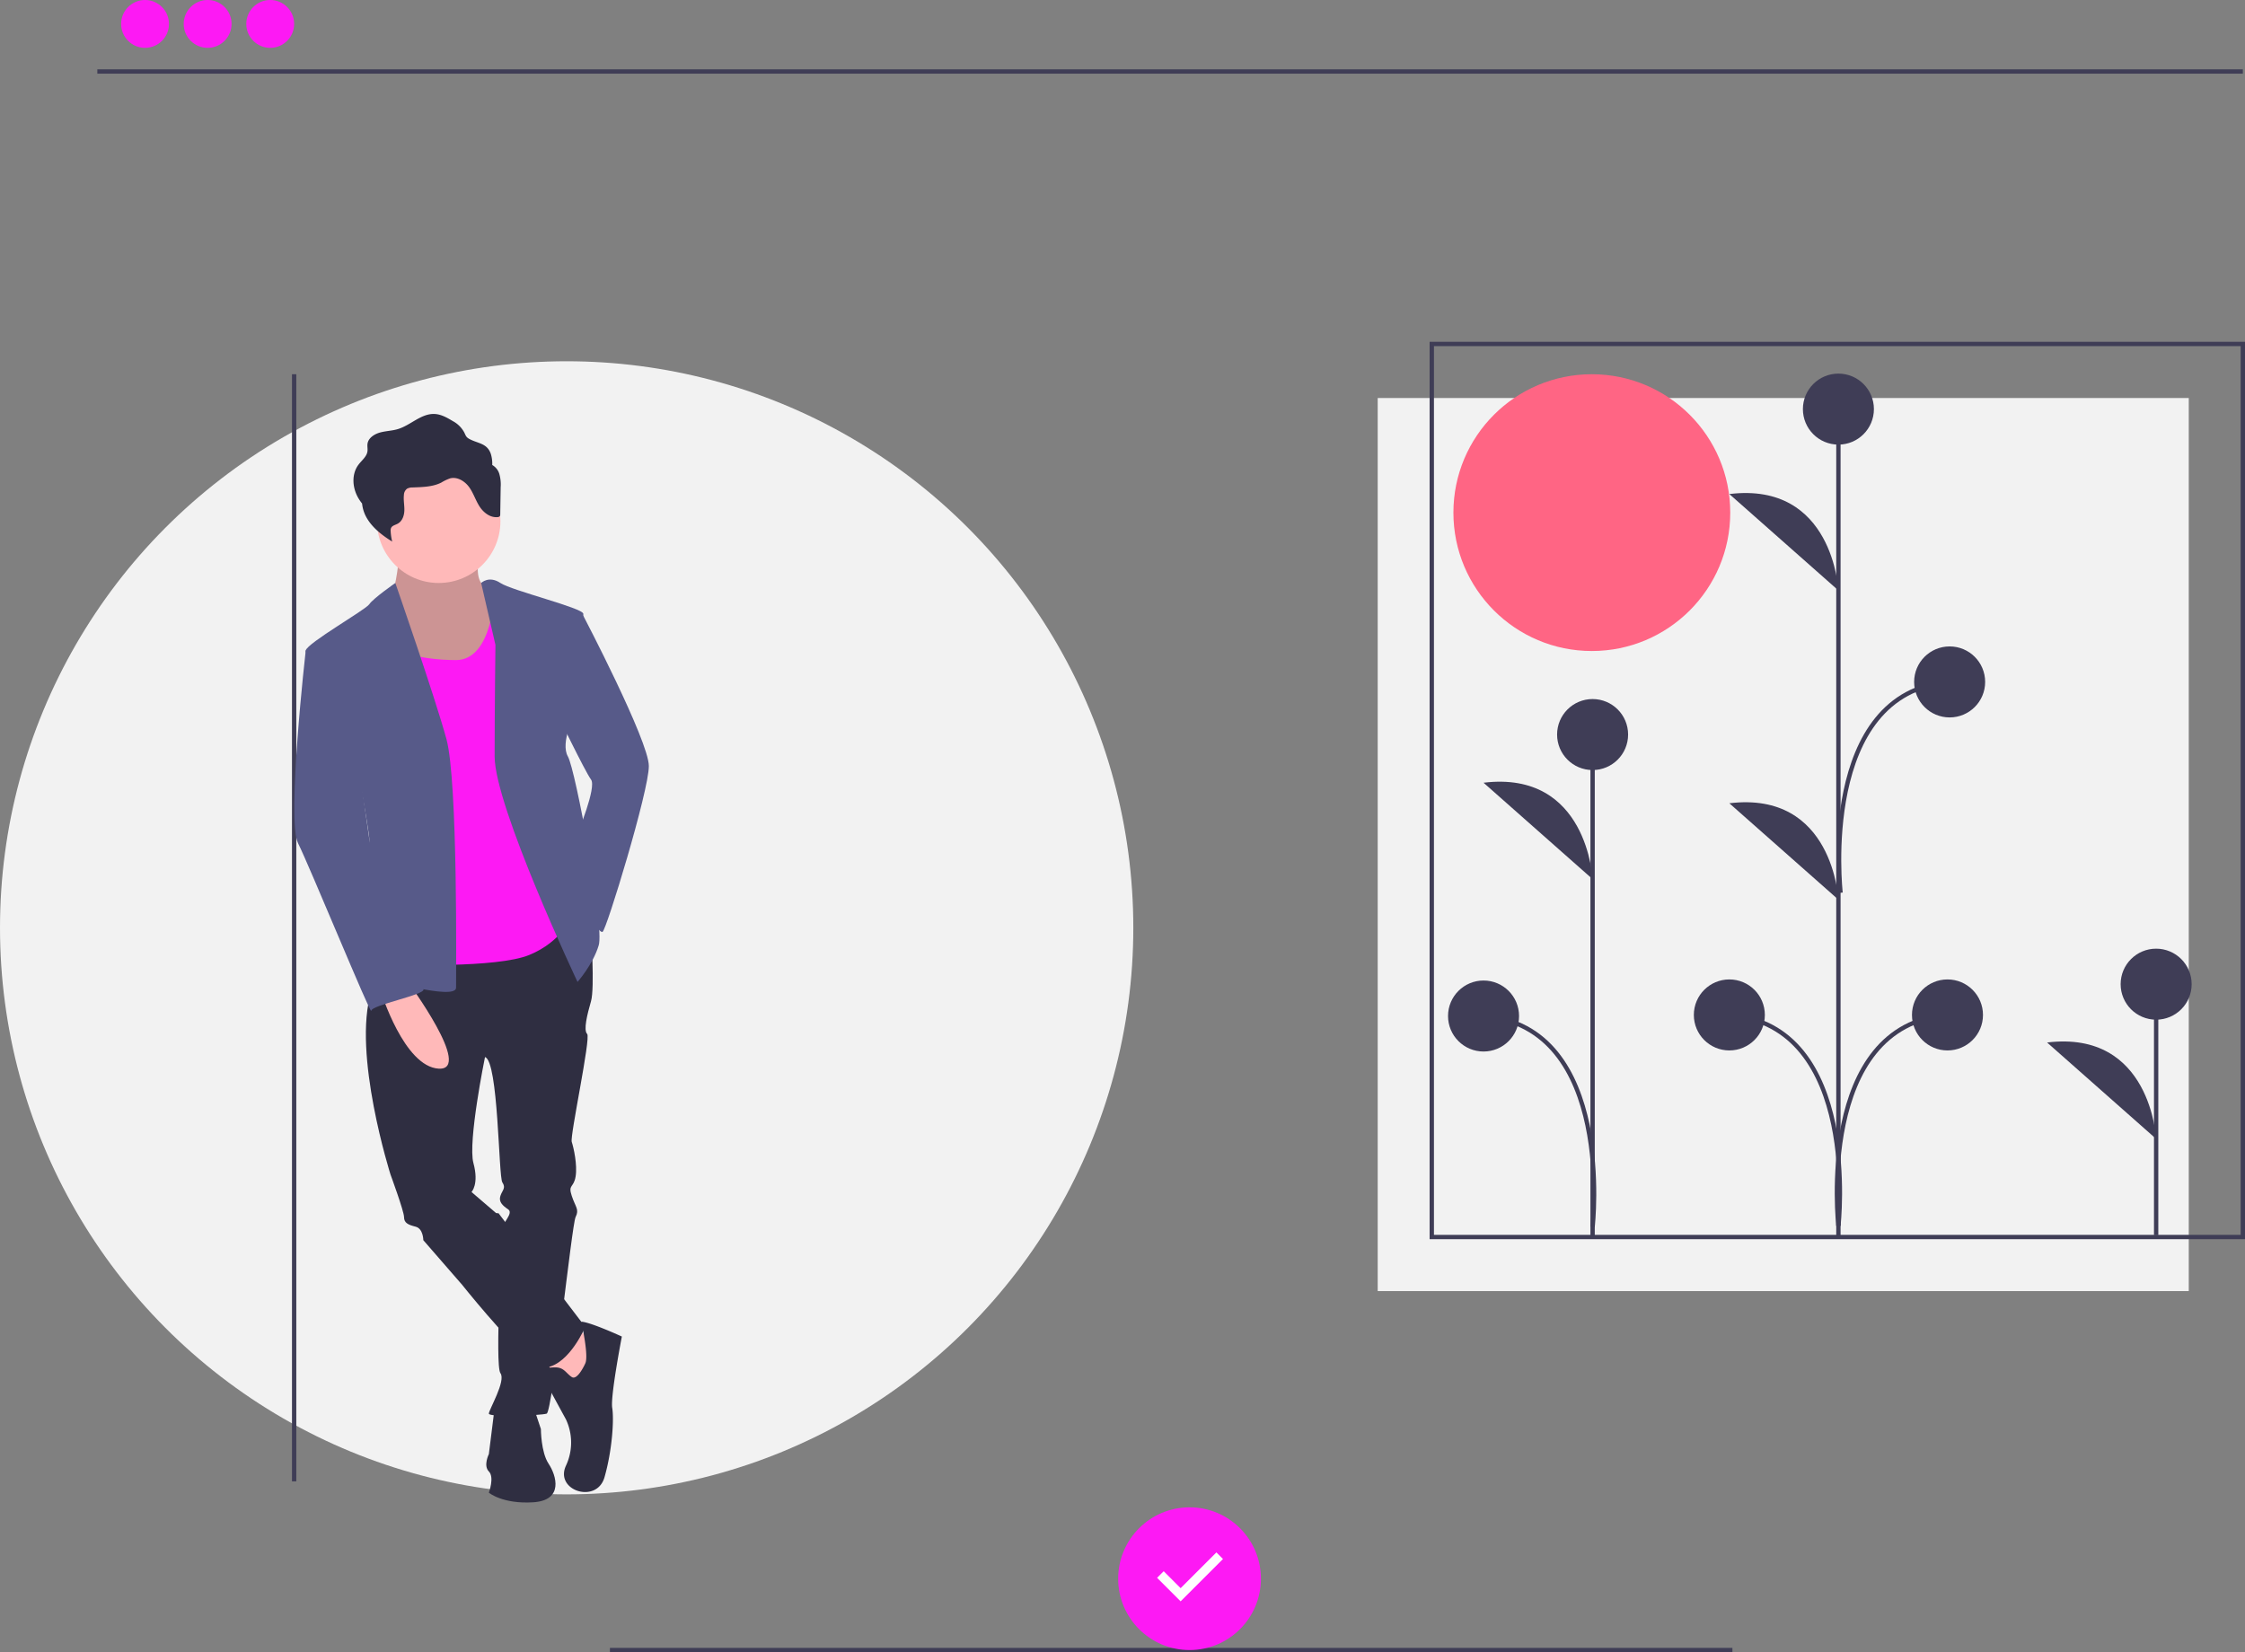 <svg xmlns="http://www.w3.org/2000/svg" id="b08e8e8f-1307-48a6-9539-94597298b0fc" data-name="Layer 1" viewBox="0 0 1038 764.064" class="injected-svg ClassicGrid__ImageFile-sc-td9pmq-4 fNAcXv grid_media" xmlns:xlink="http://www.w3.org/1999/xlink"><rect x="0" y="0" width="1038" height="764.064" fill="#808080" stroke="none"/><title>creation</title><rect x="637" y="184.064" width="375" height="413" fill="#f2f2f2"></rect><circle cx="262" cy="429.064" r="262" fill="#f2f2f2"></circle><line x1="996.917" y1="571.224" x2="996.917" y2="455.131" fill="#3f3d56" stroke="#3f3d56" stroke-miterlimit="10" stroke-width="2"></line><circle cx="996.917" cy="455.131" r="16.417" fill="#3f3d56"></circle><path d="M1078.417,595.15s-2.345-50.443-50.424-44.58" transform="translate(-81.5 -68.468)" fill="#3f3d56"></path><line x1="850.007" y1="571.379" x2="850.007" y2="189.375" fill="#3f3d56" stroke="#3f3d56" stroke-miterlimit="10" stroke-width="2"></line><circle cx="850.007" cy="189.192" r="16.417" fill="#3f3d56"></circle><circle cx="799.583" cy="469.357" r="16.417" fill="#3f3d56"></circle><path d="M931.507,341.52s-2.345-50.443-50.424-44.58" transform="translate(-81.5 -68.468)" fill="#3f3d56"></path><path d="M931.507,484.52s-2.345-50.443-50.424-44.58" transform="translate(-81.5 -68.468)" fill="#3f3d56"></path><path d="M931.507,635.334s10.554-92.818-50.424-97.509" transform="translate(-81.5 -68.468)" fill="none" stroke="#3f3d56" stroke-miterlimit="10" stroke-width="2"></path><circle cx="900.439" cy="469.357" r="16.417" fill="#3f3d56"></circle><path d="M931.514,635.334s-10.554-92.818,50.424-97.509" transform="translate(-81.5 -68.468)" fill="none" stroke="#3f3d56" stroke-miterlimit="10" stroke-width="2"></path><circle cx="901.439" cy="315.357" r="16.417" fill="#3f3d56"></circle><path d="M932.514,481.334s-10.554-92.818,50.424-97.509" transform="translate(-81.5 -68.468)" fill="none" stroke="#3f3d56" stroke-miterlimit="10" stroke-width="2"></path><line x1="736.356" y1="571.879" x2="736.356" y2="339.692" fill="#3f3d56" stroke="#3f3d56" stroke-miterlimit="10" stroke-width="2"></line><circle cx="736.356" cy="339.692" r="16.417" fill="#3f3d56"></circle><path d="M817.856,475.02s-2.345-50.443-50.424-44.58" transform="translate(-81.5 -68.468)" fill="#3f3d56"></path><path d="M817.856,635.834s10.554-92.818-50.424-97.509" transform="translate(-81.5 -68.468)" fill="none" stroke="#3f3d56" stroke-miterlimit="10" stroke-width="2"></path><circle cx="685.932" cy="469.857" r="16.417" fill="#3f3d56"></circle><circle cx="736" cy="237.064" r="64" fill="#ff6584"></circle><line x1="45" y1="33.064" x2="1037" y2="33.064" fill="none" stroke="#3f3d56" stroke-miterlimit="10" stroke-width="2"></line><line x1="282" y1="763.064" x2="801" y2="763.064" fill="none" stroke="#3f3d56" stroke-miterlimit="10" stroke-width="2"></line><circle cx="67.064" cy="11.064" r="11.064" fill="#fd19f4"></circle><circle cx="96" cy="11.064" r="11.064" fill="#fd19f4"></circle><circle cx="124.936" cy="11.064" r="11.064" fill="#fd19f4"></circle><rect x="662" y="159.064" width="375" height="413" fill="none" stroke="#3f3d56" stroke-miterlimit="10" stroke-width="2"></rect><line x1="136" y1="173.064" x2="136" y2="685.064" fill="none" stroke="#3f3d56" stroke-miterlimit="10" stroke-width="2"></line><circle cx="550" cy="730.064" r="33" fill="#fd19f4"></circle><polygon points="562.412 717.913 545.878 734.447 538.045 726.613 534.995 729.663 545.868 740.536 565.462 720.963 562.412 717.913" fill="#fff"></polygon><path d="M303.07,326.483s-2.674,9.804,2.674,13.369,7.13,20.499,7.13,20.499l-10.695,29.411-28.52,5.348L262.963,374.611v-30.303s3.565-15.151,2.674-19.608S303.07,326.483,303.07,326.483Z" transform="translate(-81.5 -68.468)" fill="#ffb9b9"></path><path d="M303.07,326.483s-2.674,9.804,2.674,13.369,7.13,20.499,7.13,20.499l-10.695,29.411-28.52,5.348L262.963,374.611v-30.303s3.565-15.151,2.674-19.608S303.07,326.483,303.07,326.483Z" transform="translate(-81.5 -68.468)" opacity="0.2"></path><path d="M331.59,494.93l23.173,4.456s1.783,25.846,0,32.085-3.565,13.369-1.783,15.151-8.021,47.237-7.13,49.91,2.674,10.695,1.783,16.043-3.565,3.565-1.783,8.913,3.565,6.239,1.783,9.804-10.695,90.017-13.369,90.908-26.738,1.783-26.738,0,8.021-15.151,5.348-18.716.891-64.17.891-66.844,5.348-7.13,2.674-8.913-4.456-3.565-3.565-6.239,2.674-3.565.891-6.239-1.783-56.149-8.021-57.932c0,0-8.021,39.215-5.348,49.019s-.891,13.369-.891,13.369l12.478,10.695-16.934,32.085-17.825-20.499s0-5.348-3.565-6.239-5.348-1.783-5.348-4.456-6.239-19.608-6.239-19.608-17.825-56.149-8.913-84.669,12.346-27.576,12.346-27.576Z" transform="translate(-81.5 -68.468)" fill="#2f2e41"></path><polygon points="264.35 610.952 274.154 621.647 270.589 651.059 262.567 651.059 250.09 623.43 264.35 610.952" fill="#ffb9b9"></polygon><path d="M352.089,699.028s-3.565,8.021-6.239,6.239-3.56-4.456-7.573-4.456-7.578.891-6.687,2.674S343.176,724.874,343.176,724.874a25.193,25.193,0,0,1,0,21.39c-5.348,11.586,14.26,17.825,17.825,5.348s4.456-26.738,3.565-32.085,4.456-32.976,4.456-32.976-14.398-6.638-18.785-6.884C350.237,679.667,353.871,695.463,352.089,699.028Z" transform="translate(-81.5 -68.468)" fill="#2f2e41"></path><path d="M328.025,718.636l3.565,10.695s0,10.695,3.565,16.043,7.13,16.934-7.13,17.825-20.499-4.456-20.499-4.456,2.674-7.13,0-9.804,0-8.021,0-8.021l2.674-21.39Z" transform="translate(-81.5 -68.468)" fill="#2f2e41"></path><path d="M303.961,629.51h8.021l40.107,52.584s-7.13,16.934-17.825,18.716c0,0-1.783-.891-9.804-6.239s-29.411-32.085-29.411-32.085l-2.674-15.151Z" transform="translate(-81.5 -68.468)" fill="#2f2e41"></path><circle cx="202.853" cy="241.081" r="28.52" fill="#ffb9b9"></circle><path d="M319.112,346.091l-8.913-3.565s-.891,31.194-17.825,31.194-34.759-4.456-34.759-13.369-14.26,16.043-14.26,16.043S256.724,465.519,255.833,466.41s9.804,48.128,9.804,48.128,45.454,1.783,60.605-4.456,19.608-17.825,19.608-17.825L339.611,413.826l-12.478-60.605Z" transform="translate(-81.5 -68.468)" fill="#fd19f4"></path><path d="M303.966,338.069s3.56-3.565,8.907,0,38.324,11.586,38.324,14.26v33.868s.891,5.348-1.783,8.913-8.913,16.934-5.348,23.173,16.934,78.431,14.26,87.343-9.804,16.934-9.804,16.934-38.324-81.104-38.324-104.277.372-51.602.372-51.602Z" transform="translate(-81.5 -68.468)" fill="#575a89"></path><path d="M343.176,353.221h8.021s30.303,57.932,30.303,69.518-19.608,75.757-21.39,76.648-7.13-9.804-7.13-9.804l-4.456-35.65s8.913-21.39,6.239-24.955-16.043-31.194-16.043-31.194Z" transform="translate(-81.5 -68.468)" fill="#575a89"></path><path d="M264.281,338.069s-10.231,7.13-12.013,9.804-28.52,17.825-29.411,21.39S243.355,403.131,243.355,403.131s8.913,49.91,8.913,53.475,3.565,64.17,3.565,64.17,36.541,10.695,36.541,4.456.891-95.364-4.456-114.972S264.281,338.069,264.281,338.069Z" transform="translate(-81.5 -68.468)" fill="#575a89"></path><path d="M270.093,522.559s30.303,40.998,14.26,40.107-26.738-35.65-26.738-35.65Z" transform="translate(-81.5 -68.468)" fill="#ffb9b9"></path><path d="M233.552,366.59l-10.695,2.674s-8.913,78.431-3.565,89.126,33.868,80.213,33.868,77.539,25.089-7.44,24.131-9.959-6.306-13.214-8.088-16.779-4.456-8.021-3.565-12.478-9.804-23.531-9.804-23.531-2.674-11.228-3.565-16.576-8.913-64.17-8.913-64.17Z" transform="translate(-81.5 -68.468)" fill="#575a89"></path><path d="M312.317,287.471a7.087,7.087,0,0,0-3.227-3.965,15.185,15.185,0,0,0-.681-5.232c-1.775-4.94-5.981-4.657-9.949-6.841-1.722-.948-1.615-1.785-2.511-3.341a12.792,12.792,0,0,0-5.077-4.876c-2.546-1.527-5.233-3.099-8.245-3.292-6.329-.406-11.182,5.197-17.231,6.995-2.666.793-5.531.825-8.212,1.575s-5.355,2.538-5.754,5.143c-.184,1.203.141,2.436-.046,3.638-.372,2.389-2.599,4.063-4.09,6.028-3.297,4.346-2.92,10.486-.283,15.215a21.269,21.269,0,0,0,1.901,2.8,16.483,16.483,0,0,0,2.007,6.397c2.637,4.729,7.174,8.262,11.913,11.198a25.008,25.008,0,0,1-.703-4.775,3.116,3.116,0,0,1,.216-1.582c.528-1.039,1.923-1.315,2.986-1.883,2.203-1.178,3.066-3.785,3.13-6.169s-.473-4.771-.208-7.143a3.814,3.814,0,0,1,1.419-2.871,5.15,5.15,0,0,1,2.676-.601c4.513-.173,9.228-.251,13.209-2.26a20.071,20.071,0,0,1,4.111-1.957c3.383-.83,6.84,1.401,8.79,4.133s2.922,5.982,4.72,8.803,4.906,5.338,8.384,5.004a1.431,1.431,0,0,0,1.039-.435,1.395,1.395,0,0,0,.191-.833l.194-12.513A17.852,17.852,0,0,0,312.317,287.471Z" transform="translate(-81.5 -68.468)" fill="#2f2e41"></path></svg>